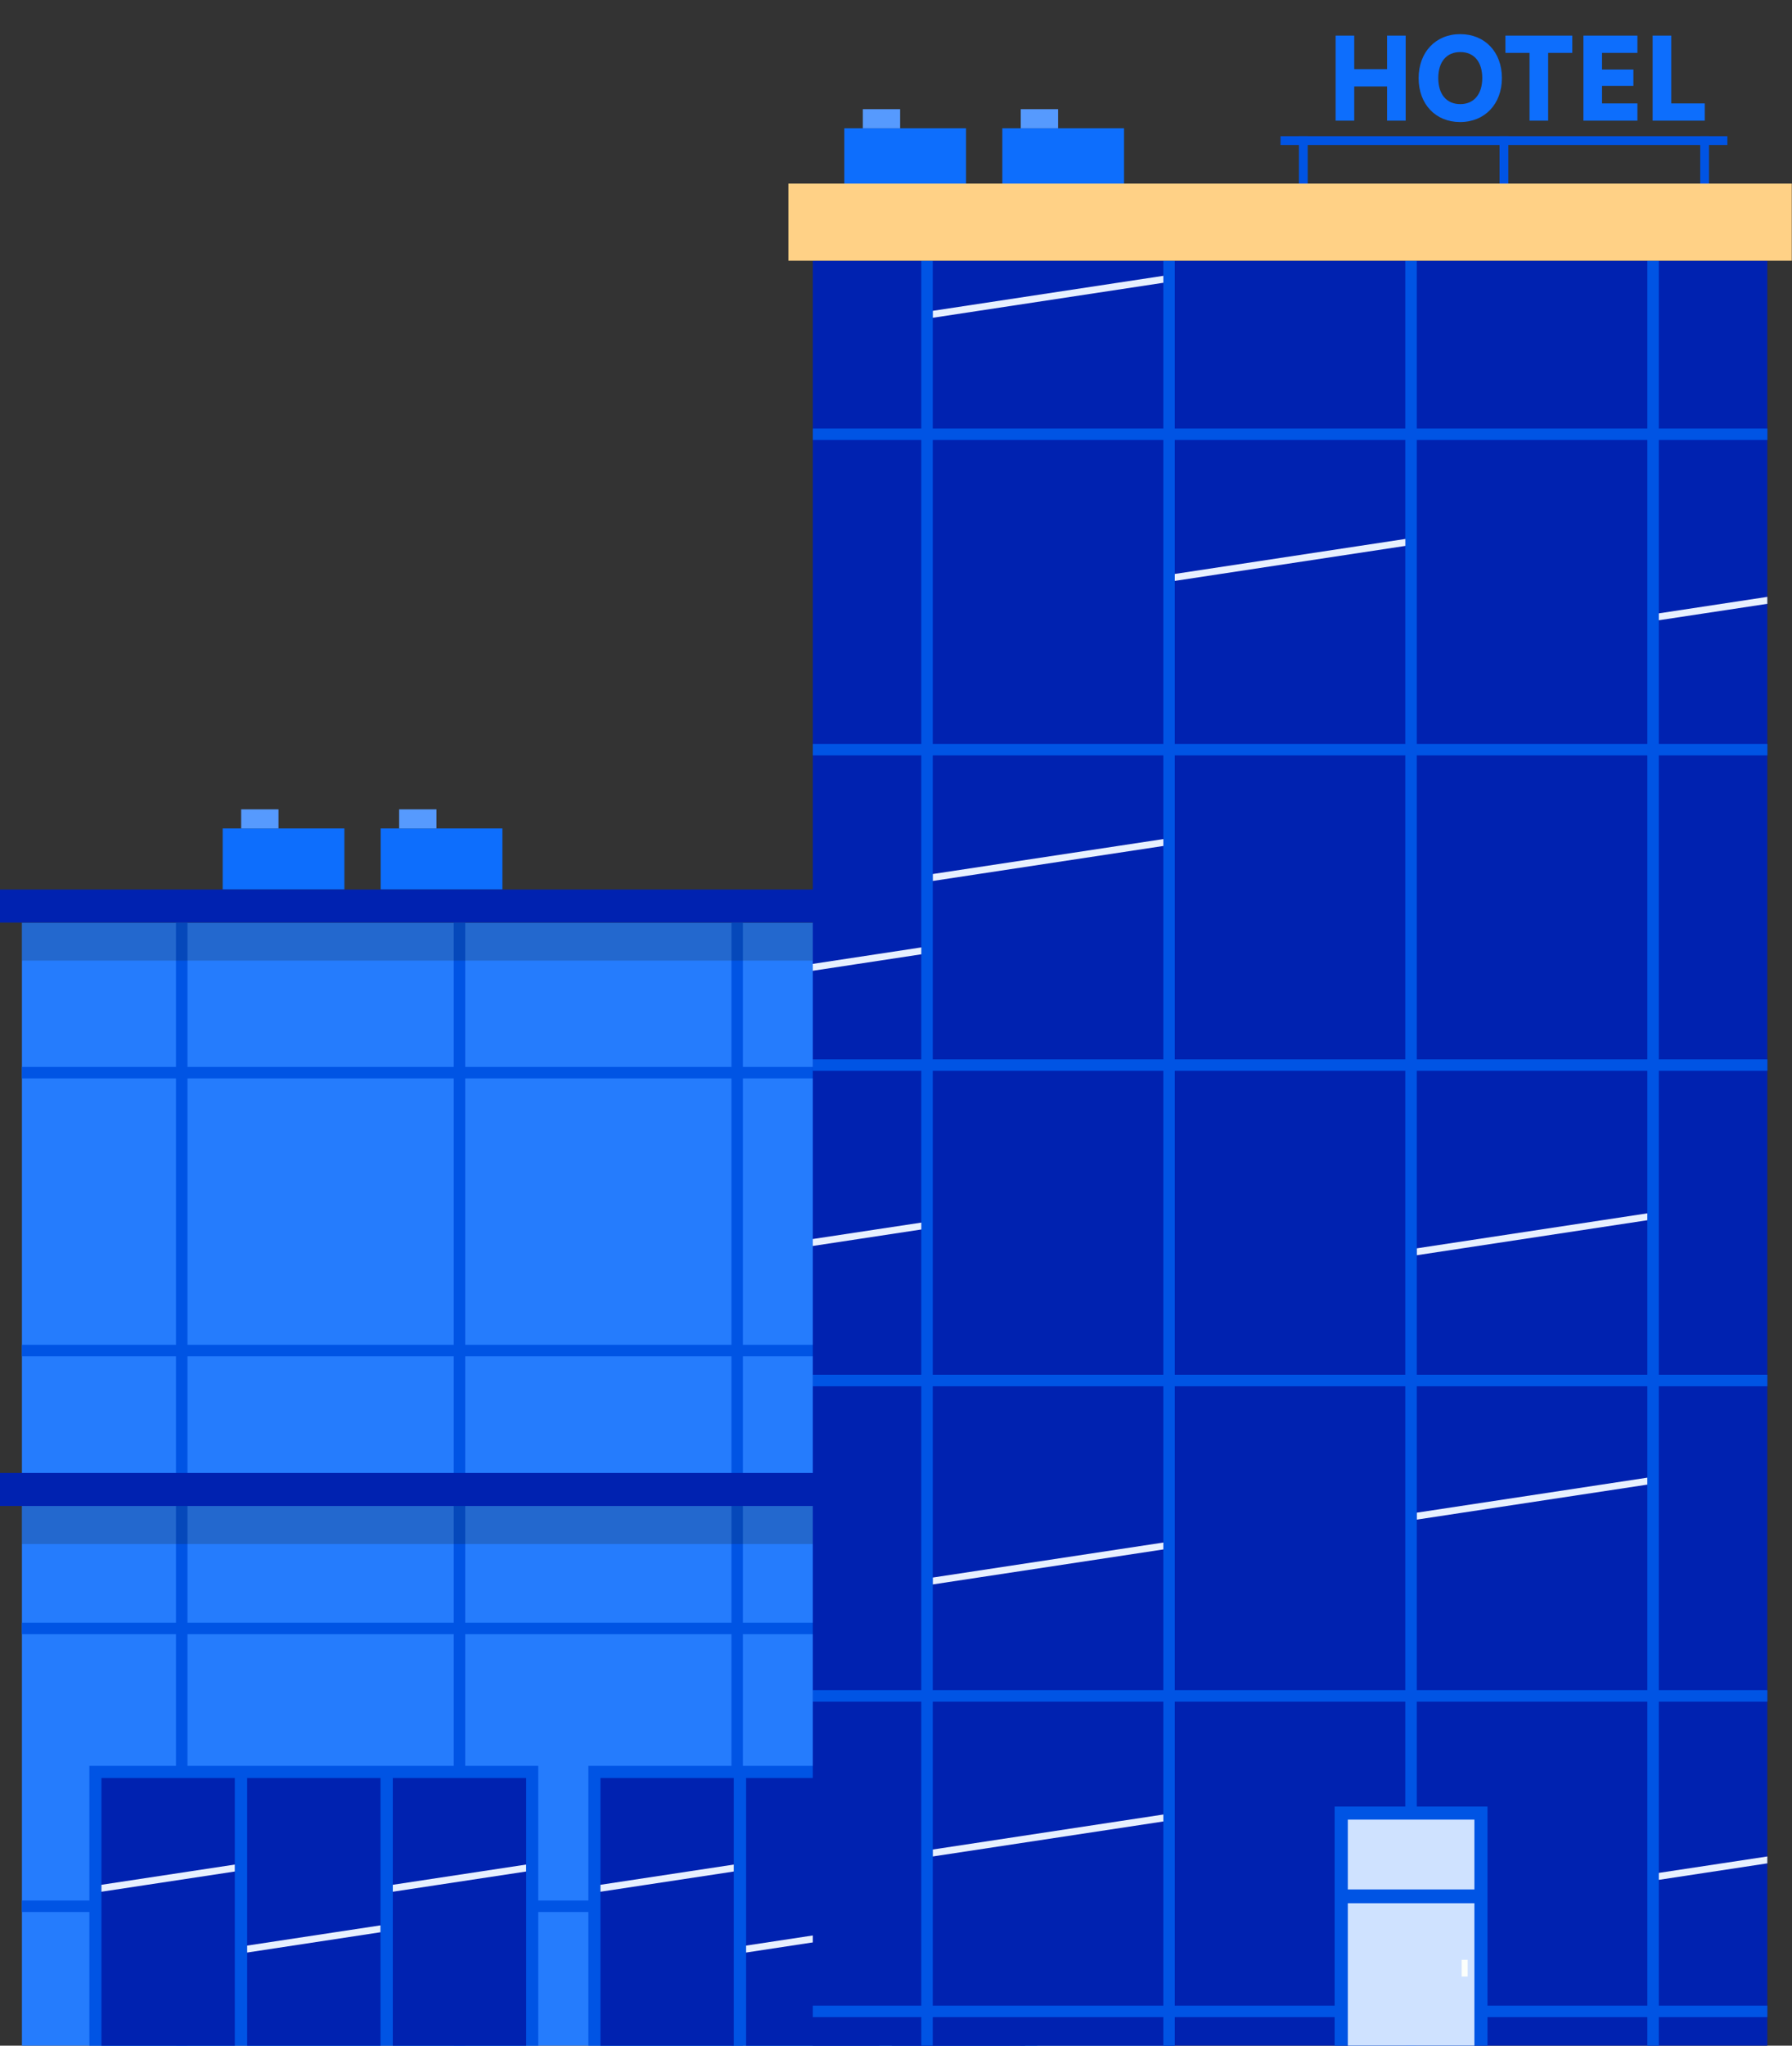 <svg width="312" height="356" viewBox="0 0 312 356" fill="none" xmlns="http://www.w3.org/2000/svg">
<rect x="0" y="0" width="312" height="356" fill="#333333" stroke="none"/>
<g clip-path="url(#clip0_7813_3193)">
<path d="M204.53 160.55H3.82V357.86H204.53V160.55Z" fill="#257CFD"/>
<path d="M59.959 144.17H38.77V154.8H59.959V144.17Z" fill="#0D6EFD"/>
<path d="M48.489 140.85H41.989V144.17H48.489V140.85Z" fill="#569AFE"/>
<path d="M168.19 22.32H147V32.95H168.19V22.32Z" fill="#0D6EFD"/>
<path d="M156.72 19H150.22V22.32H156.72V19Z" fill="#569AFE"/>
<path d="M87.471 144.17H66.281V154.8H87.471V144.17Z" fill="#0D6EFD"/>
<path d="M75.991 140.85H69.491V144.17H75.991V140.85Z" fill="#569AFE"/>
<path d="M195.702 22.32H174.512V32.95H195.702V22.32Z" fill="#0D6EFD"/>
<path d="M184.222 19H177.722V22.32H184.222V19Z" fill="#569AFE"/>
<path d="M175.72 357.86H177.72L177.72 160.55H175.72L175.72 357.86Z" fill="#EBCFA6"/>
<path d="M32.64 160.55H30.64V357.86H32.64V160.55Z" fill="#0054E4"/>
<path d="M81 160.55H79V357.86H81V160.55Z" fill="#0054E4"/>
<path d="M129.35 160.55H127.35V357.86H129.35V160.55Z" fill="#0054E4"/>
<path d="M204.53 185.67H3.82V187.67H204.53V185.67Z" fill="#0054E4"/>
<path d="M204.53 234.03H3.82V236.03H204.53V234.03Z" fill="#0054E4"/>
<path d="M204.53 282.39H3.82V284.39H204.53V282.39Z" fill="#0054E4"/>
<path d="M204.53 330.74H3.82V332.74H204.53V330.74Z" fill="#0054E4"/>
<path d="M208.34 154.8H0V160.55H208.34V154.8Z" fill="#0022B0"/>
<path d="M208.34 256.33H0V262.08H208.34V256.33Z" fill="#0022B0"/>
<path opacity="0.2" d="M204.53 262.08H3.82V268.7H204.53V262.08Z" fill="#1C1914"/>
<path opacity="0.2" d="M204.53 160.55H3.82V167.17H204.53V160.55Z" fill="#1C1914"/>
<path d="M93.71 307.31H15.56V357.86H93.71V307.31Z" fill="#0054E4"/>
<path d="M40.88 309.42H17.66V357.86H40.88V309.42Z" fill="#0022B0"/>
<path d="M66.25 309.42H43.03V357.86H66.25V309.42Z" fill="#0022B0"/>
<path d="M91.61 309.42H68.39V357.86H91.61V309.42Z" fill="#0022B0"/>
<path d="M40.88 325.69L17.66 329.21V328L40.88 324.48V325.69Z" fill="#E7F0FF"/>
<path d="M91.6 325.69L68.39 329.21V328L91.6 324.48V325.69Z" fill="#E7F0FF"/>
<path d="M66.24 336.26L43.03 339.79V338.58L66.24 335.06V336.26Z" fill="#E7F0FF"/>
<path d="M180.59 307.31H102.44V357.86H180.59V307.31Z" fill="#0054E4"/>
<path d="M127.76 309.42H104.54V357.86H127.76V309.42Z" fill="#0022B0"/>
<path d="M153.12 309.42H129.9V357.86H153.12V309.42Z" fill="#0022B0"/>
<path d="M178.49 309.42H155.27V357.86H178.49V309.42Z" fill="#0022B0"/>
<path d="M127.76 325.69L104.54 329.21V328L127.76 324.48V325.69Z" fill="#E7F0FF"/>
<path d="M178.48 325.69L155.27 329.21V328L178.48 324.48V325.69Z" fill="#E7F0FF"/>
<path d="M153.12 336.26L129.9 339.79V338.58L153.12 335.06V336.26Z" fill="#E7F0FF"/>
<path d="M307.702 45.37H141.512V367.86H307.702V45.37Z" fill="#0022B0"/>
<path d="M307.712 76.57V74.57L141.522 74.57V76.57L307.712 76.57Z" fill="#0054E4"/>
<path d="M307.712 131.46V129.46H141.522V131.46H307.712Z" fill="#0054E4"/>
<path d="M307.712 186.35V184.35H141.522V186.35H307.712Z" fill="#0054E4"/>
<path d="M307.702 241.24V239.24H141.512V241.24H307.702Z" fill="#0054E4"/>
<path d="M307.702 296.13V294.13H141.512V296.13H307.702Z" fill="#0054E4"/>
<path d="M307.702 351.03V349.03H141.512V351.03H307.702Z" fill="#0054E4"/>
<path d="M244.672 367.85H246.672L246.672 45.38H244.672L244.672 367.85Z" fill="#0054E4"/>
<path d="M202.542 367.85H204.542L204.542 45.38H202.542L202.542 367.85Z" fill="#0054E4"/>
<path d="M160.402 367.85H162.402L162.402 45.38H160.402L160.402 367.85Z" fill="#0054E4"/>
<path d="M286.812 367.85H288.812L288.812 45.38H286.812L286.812 367.85Z" fill="#0054E4"/>
<path d="M311.962 31.95H137.262V45.37H311.962V31.95Z" fill="#FFD186"/>
<path d="M160.412 166.07L141.512 168.94V167.74L160.412 164.87V166.07Z" fill="#E7F0FF"/>
<path d="M160.412 213.96L141.512 216.83V215.62L160.412 212.76V213.96Z" fill="#E7F0FF"/>
<path d="M307.702 324.27L288.812 327.14V325.93L307.702 323.07V324.27Z" fill="#E7F0FF"/>
<path d="M307.702 105.08L288.812 107.94V106.74L307.702 103.87V105.08Z" fill="#E7F0FF"/>
<path d="M202.542 147.22L162.412 153.31V152.1L202.542 146.02V147.22Z" fill="#E7F0FF"/>
<path d="M202.542 49.21L162.412 55.3V54.09L202.542 48V49.21Z" fill="#E7F0FF"/>
<path d="M286.812 212.35L246.682 218.44V217.24L286.812 211.15V212.35Z" fill="#E7F0FF"/>
<path d="M286.812 258.36L246.682 264.45V263.24L286.812 257.15V258.36Z" fill="#E7F0FF"/>
<path d="M286.812 357.19L246.682 363.28V362.08L286.812 355.99V357.19Z" fill="#E7F0FF"/>
<path d="M244.682 357.19L204.542 363.28V362.08L244.682 355.99V357.19Z" fill="#E7F0FF"/>
<path d="M244.682 95L204.542 101.09V99.88L244.682 93.79V95Z" fill="#E7F0FF"/>
<path d="M202.542 269.64L162.412 275.73V274.53L202.542 268.44V269.64Z" fill="#E7F0FF"/>
<path d="M202.542 316.98L162.412 323.07V321.86L202.542 315.77V316.98Z" fill="#E7F0FF"/>
<path d="M258.982 314.39H232.372V365.53H258.982V314.39Z" fill="#0054E4"/>
<path d="M256.702 316.66H234.662V328.81H256.702V316.66Z" fill="#CFE2FF"/>
<path d="M256.702 331.21H234.662V360.52H256.702V331.21Z" fill="#CFE2FF"/>
<path d="M255.532 341.05H254.492V343.97H255.532V341.05Z" fill="#FCFFFB"/>
<path d="M300.752 23.7H222.952V25.23H300.752V23.7Z" fill="#0054E4"/>
<path d="M297.551 23.7H296.021V31.95H297.551V23.7Z" fill="#0054E4"/>
<path d="M262.612 23.7H261.082V31.95H262.612V23.7Z" fill="#0054E4"/>
<path d="M227.682 23.7H226.152V31.95H227.682V23.7Z" fill="#0054E4"/>
<path d="M235.78 21H232.54V6.2H235.78V12.04H241.5V6.2H244.74V21H241.5V15.04H235.78V21ZM261.493 13.58C261.493 18.1 258.513 21.24 254.213 21.24C249.933 21.24 246.993 18.12 246.993 13.6C246.993 9.08 249.953 5.94 254.233 5.94C258.533 5.94 261.493 9.06 261.493 13.58ZM258.073 13.58C258.073 10.76 256.633 9.06 254.253 9.06C251.853 9.06 250.413 10.76 250.413 13.58C250.413 16.42 251.853 18.12 254.253 18.12C256.633 18.12 258.073 16.38 258.073 13.58ZM262.103 9.2V6.2H273.743V9.2H269.543V21H266.303V9.2H262.103ZM285.085 21H275.685V6.2H285.085V9.2H278.925V12.1H284.385V14.94H278.925V18H285.085V21ZM290.975 6.2V18H296.815V21H287.735V6.2H290.975Z" fill="#0D6EFD"/>
</g>
<defs>
<clipPath id="clip0_7813_3193">
<rect width="312" height="356" fill="white"/>
</clipPath>
</defs>
</svg>
